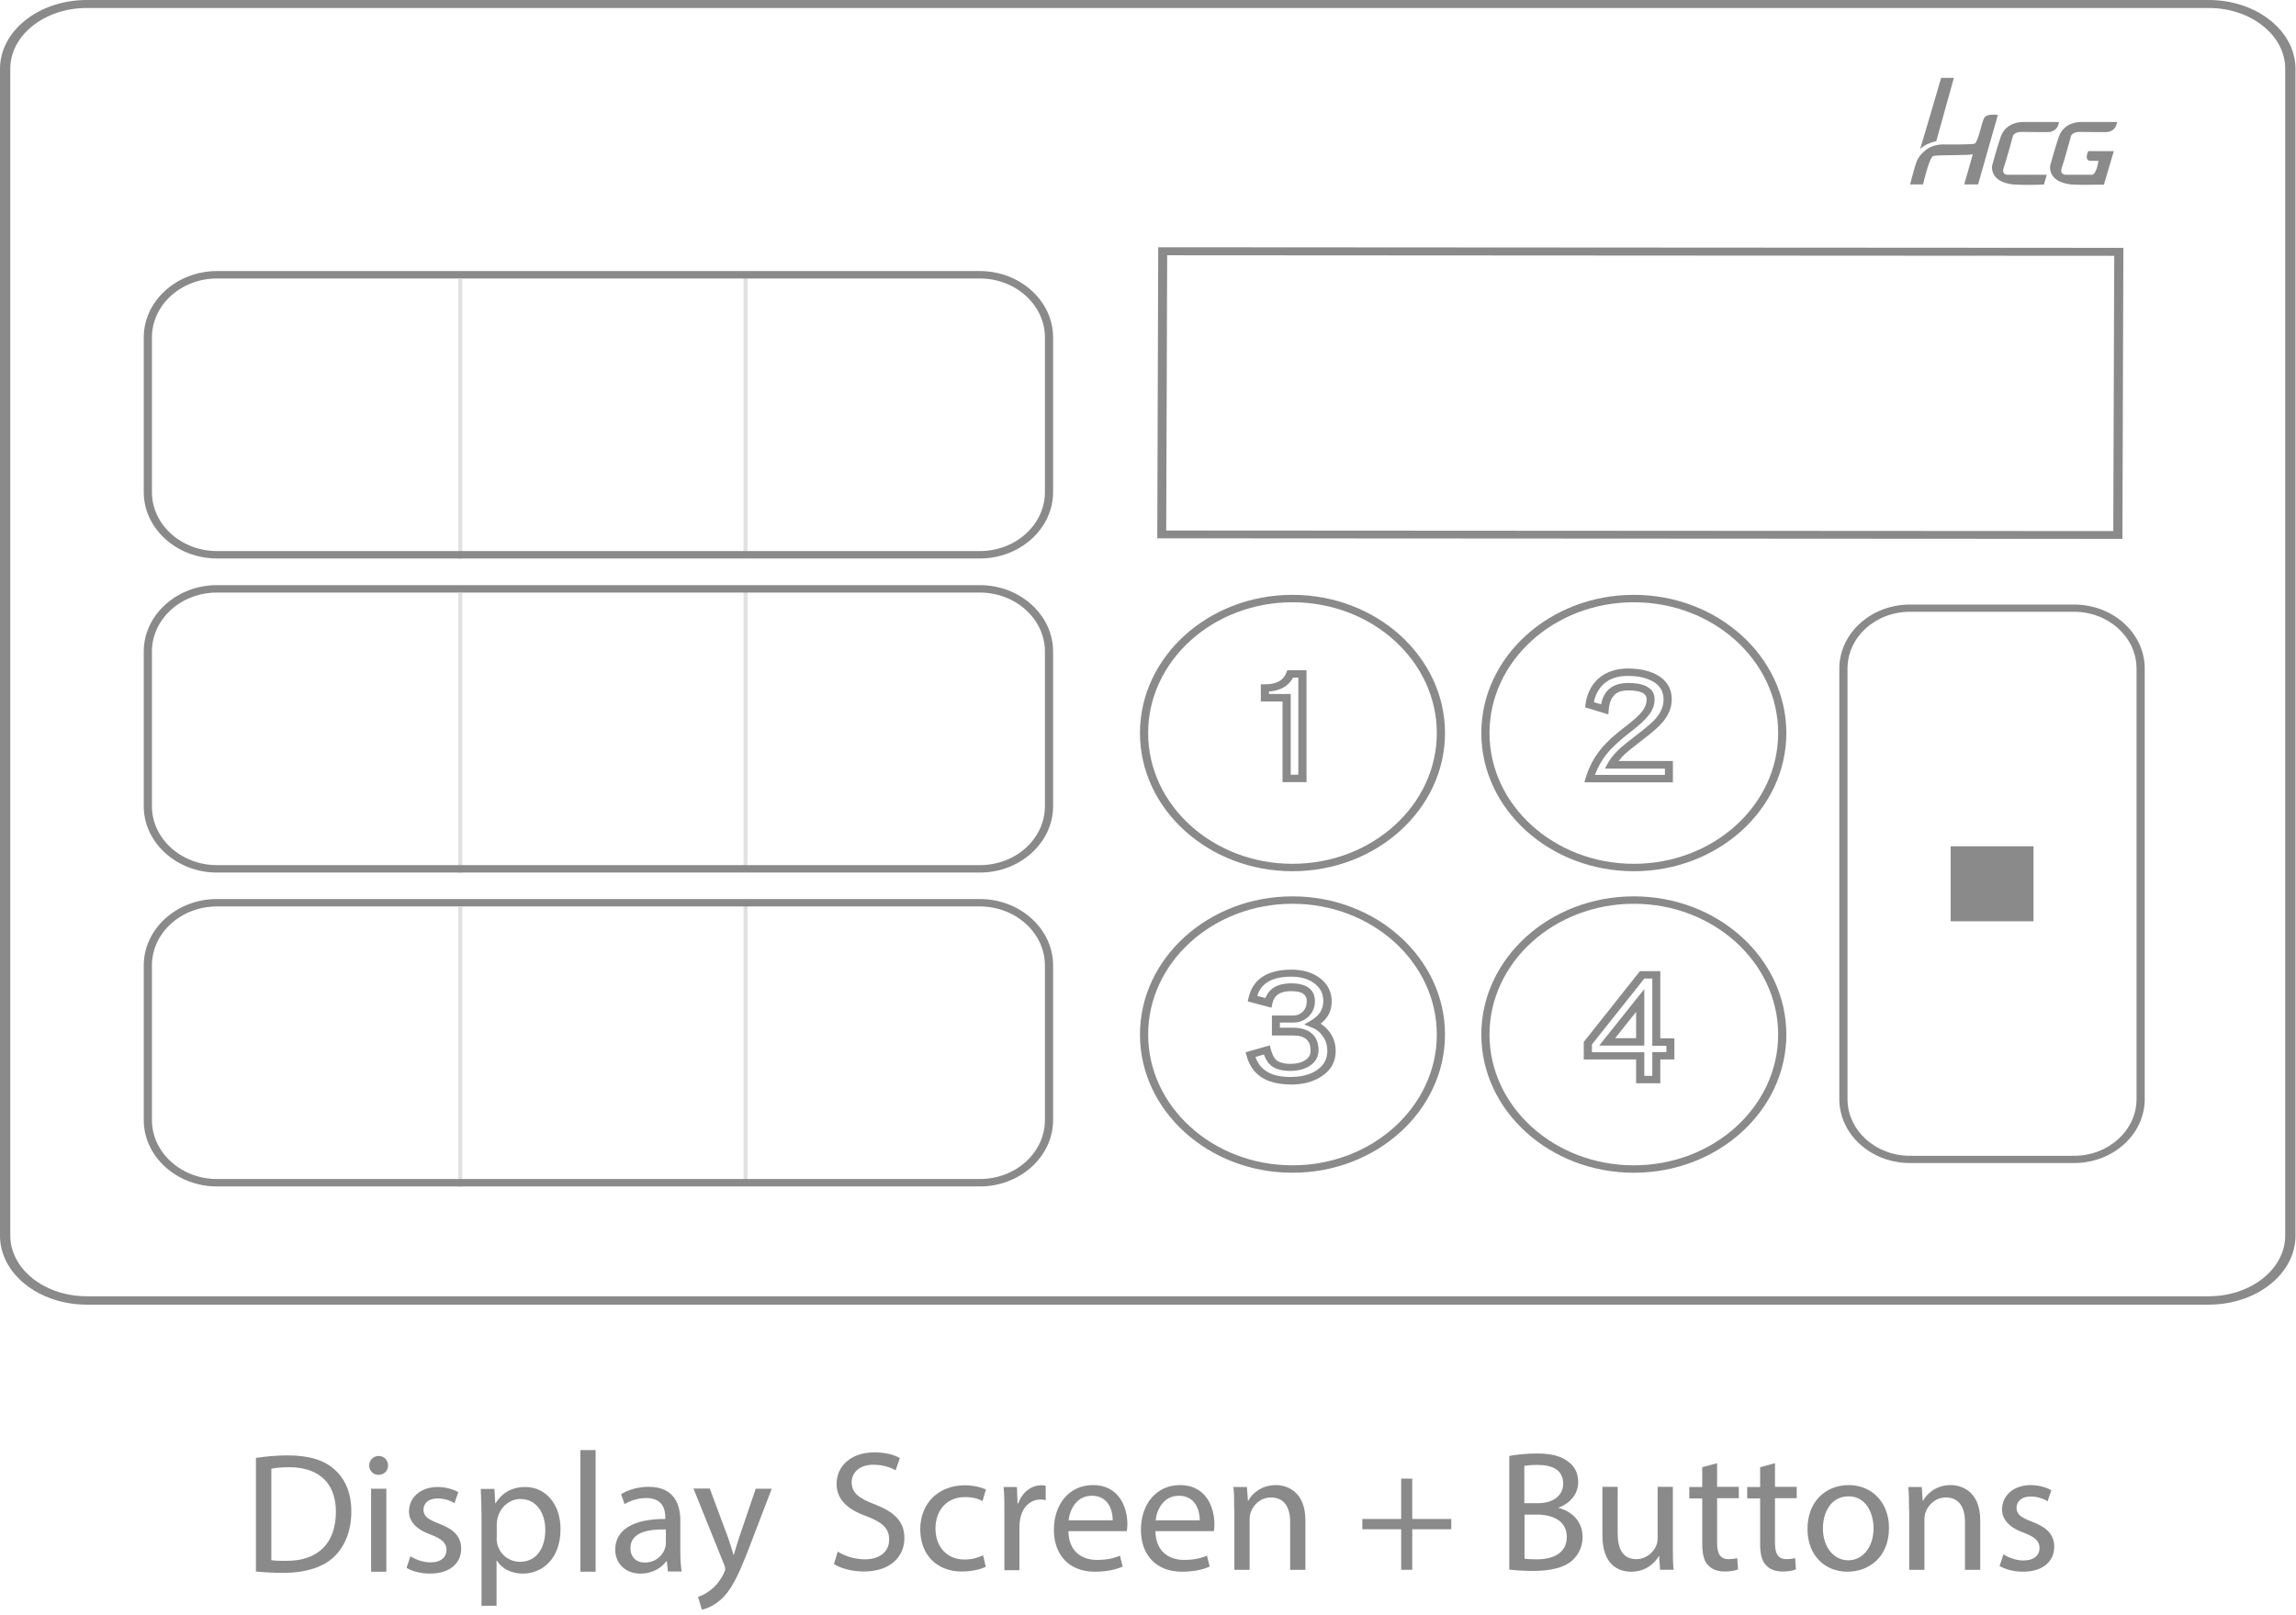 <svg width="297" height="209" viewBox="0 0 297 209" fill="none" xmlns="http://www.w3.org/2000/svg">
<path d="M108.392 200.78C109.254 201.322 110.535 201.766 111.865 201.766C113.86 201.766 115.018 200.731 115.018 199.204C115.018 197.8 114.205 197.012 112.185 196.224C109.722 195.362 108.22 194.106 108.22 191.988C108.22 189.648 110.166 187.924 113.072 187.924C114.599 187.924 115.732 188.269 116.397 188.663L115.855 190.239C115.362 189.968 114.353 189.525 112.998 189.525C110.954 189.525 110.166 190.756 110.166 191.766C110.166 193.17 111.077 193.86 113.146 194.648C115.683 195.633 116.988 196.84 116.988 199.032C116.988 201.347 115.264 203.342 111.717 203.342C110.264 203.342 108.688 202.923 107.875 202.381L108.368 200.756L108.392 200.78Z" fill="#8A8A8A"/>
<path d="M127.512 202.727C126.994 202.998 125.861 203.343 124.408 203.343C121.157 203.343 119.039 201.151 119.039 197.875C119.039 194.599 121.305 192.186 124.827 192.186C125.985 192.186 127.019 192.481 127.536 192.727L127.093 194.23C126.625 193.959 125.886 193.713 124.827 193.713C122.364 193.713 121.009 195.535 121.009 197.776C121.009 200.264 122.61 201.791 124.753 201.791C125.861 201.791 126.6 201.496 127.167 201.249L127.512 202.702V202.727Z" fill="#8A8A8A"/>
<path d="M129.923 195.757C129.923 194.501 129.923 193.417 129.824 192.407H131.548L131.622 194.525H131.721C132.213 193.097 133.395 192.186 134.701 192.186C134.923 192.186 135.07 192.186 135.267 192.259V194.107C135.07 194.057 134.873 194.033 134.602 194.033C133.223 194.033 132.238 195.067 131.967 196.545C131.918 196.816 131.868 197.112 131.868 197.456V203.17H129.923V195.781V195.757Z" fill="#8A8A8A"/>
<path d="M138.2 198.121C138.249 200.756 139.949 201.84 141.894 201.84C143.298 201.84 144.136 201.594 144.875 201.298L145.219 202.702C144.53 203.022 143.348 203.367 141.623 203.367C138.298 203.367 136.328 201.2 136.328 197.949C136.328 194.698 138.249 192.161 141.377 192.161C144.899 192.161 145.835 195.239 145.835 197.21C145.835 197.604 145.786 197.924 145.761 198.121H138.175H138.2ZM143.939 196.717C143.939 195.486 143.422 193.54 141.229 193.54C139.234 193.54 138.372 195.363 138.225 196.717H143.963H143.939Z" fill="#8A8A8A"/>
<path d="M149.458 198.121C149.507 200.756 151.207 201.84 153.152 201.84C154.556 201.84 155.394 201.594 156.132 201.298L156.477 202.702C155.788 203.022 154.605 203.367 152.881 203.367C149.556 203.367 147.586 201.2 147.586 197.949C147.586 194.698 149.507 192.161 152.635 192.161C156.157 192.161 157.093 195.239 157.093 197.21C157.093 197.604 157.044 197.924 157.019 198.121H149.433H149.458ZM155.196 196.717C155.196 195.486 154.679 193.54 152.487 193.54C150.492 193.54 149.63 195.363 149.482 196.717H155.221H155.196Z" fill="#8A8A8A"/>
<path d="M159.649 195.313C159.649 194.205 159.649 193.294 159.551 192.407H161.299L161.423 194.18H161.472C162.014 193.17 163.245 192.161 165.043 192.161C166.546 192.161 168.861 193.047 168.861 196.717V203.121H166.89V196.939C166.89 195.215 166.25 193.762 164.403 193.762C163.097 193.762 162.112 194.673 161.767 195.757C161.669 196.003 161.644 196.323 161.644 196.668V203.121H159.674V195.289L159.649 195.313Z" fill="#8A8A8A"/>
<path d="M182.68 191.323V196.545H187.729V197.875H182.68V203.121H181.251V197.875H176.227V196.545H181.251V191.323H182.68Z" fill="#8A8A8A"/>
<path d="M195.234 188.392C196.072 188.219 197.426 188.072 198.781 188.072C200.727 188.072 201.958 188.417 202.894 189.155C203.682 189.722 204.15 190.609 204.15 191.791C204.15 193.219 203.19 194.5 201.613 195.067V195.116C203.042 195.461 204.717 196.643 204.717 198.859C204.717 200.14 204.2 201.125 203.436 201.864C202.377 202.825 200.702 203.268 198.239 203.268C196.909 203.268 195.875 203.17 195.234 203.096V188.392ZM197.18 194.5H198.953C200.998 194.5 202.205 193.441 202.205 191.988C202.205 190.239 200.875 189.549 198.904 189.549C198.017 189.549 197.5 189.623 197.18 189.673V194.475V194.5ZM197.18 201.667C197.55 201.741 198.116 201.766 198.806 201.766C200.801 201.766 202.672 201.027 202.672 198.859C202.672 196.815 200.899 195.978 198.806 195.978H197.205V201.667H197.18Z" fill="#8A8A8A"/>
<path d="M216.394 200.189C216.394 201.298 216.394 202.283 216.493 203.12H214.744L214.621 201.372H214.572C214.054 202.234 212.921 203.367 211 203.367C209.301 203.367 207.281 202.431 207.281 198.662V192.382H209.252V198.318C209.252 200.362 209.867 201.741 211.665 201.741C212.971 201.741 213.907 200.83 214.251 199.968C214.375 199.672 214.424 199.327 214.424 198.958V192.382H216.394V200.189Z" fill="#8A8A8A"/>
<path d="M222.116 189.303V192.382H224.923V193.86H222.116V199.648C222.116 200.978 222.485 201.741 223.593 201.741C224.111 201.741 224.48 201.667 224.726 201.618L224.825 203.071C224.455 203.219 223.84 203.342 223.076 203.342C222.165 203.342 221.426 203.047 220.958 202.529C220.391 201.963 220.194 201.002 220.194 199.746V193.884H218.52V192.407H220.194V189.845L222.116 189.328V189.303Z" fill="#8A8A8A"/>
<path d="M229.604 189.303V192.382H232.412V193.86H229.604V199.648C229.604 200.978 229.973 201.741 231.082 201.741C231.599 201.741 231.968 201.667 232.215 201.618L232.313 203.071C231.944 203.219 231.328 203.342 230.564 203.342C229.653 203.342 228.914 203.047 228.446 202.529C227.88 201.963 227.683 201.002 227.683 199.746V193.884H226.008V192.407H227.683V189.845L229.604 189.328V189.303Z" fill="#8A8A8A"/>
<path d="M244.35 197.678C244.35 201.643 241.592 203.367 238.981 203.367C236.05 203.367 233.809 201.249 233.809 197.85C233.809 194.254 236.173 192.161 239.153 192.161C242.133 192.161 244.35 194.402 244.35 197.678ZM235.804 197.776C235.804 200.116 237.158 201.889 239.079 201.889C241 201.889 242.355 200.141 242.355 197.727C242.355 195.904 241.444 193.614 239.129 193.614C236.813 193.614 235.804 195.732 235.804 197.776Z" fill="#8A8A8A"/>
<path d="M246.942 195.313C246.942 194.205 246.942 193.294 246.844 192.407H248.593L248.716 194.18H248.765C249.307 193.17 250.538 192.161 252.336 192.161C253.839 192.161 256.154 193.047 256.154 196.717V203.121H254.183V196.939C254.183 195.215 253.543 193.762 251.696 193.762C250.39 193.762 249.405 194.673 249.06 195.757C248.962 196.003 248.937 196.323 248.937 196.668V203.121H246.967V195.289L246.942 195.313Z" fill="#8A8A8A"/>
<path d="M259.149 201.126C259.74 201.495 260.75 201.914 261.735 201.914C263.163 201.914 263.828 201.2 263.828 200.313C263.828 199.426 263.262 198.885 261.833 198.343C259.888 197.653 258.976 196.594 258.976 195.313C258.976 193.589 260.38 192.161 262.695 192.161C263.779 192.161 264.74 192.481 265.356 192.826L264.863 194.254C264.444 193.983 263.656 193.638 262.646 193.638C261.489 193.638 260.848 194.303 260.848 195.092C260.848 195.978 261.489 196.372 262.893 196.914C264.764 197.628 265.725 198.564 265.725 200.141C265.725 202.037 264.247 203.367 261.686 203.367C260.503 203.367 259.42 203.072 258.656 202.628L259.149 201.151V201.126Z" fill="#8A8A8A"/>
<path d="M33.13 188.639C34.312 188.466 35.716 188.318 37.243 188.318C40.026 188.318 42.022 188.959 43.327 190.19C44.657 191.422 45.445 193.146 45.445 195.559C45.445 197.973 44.681 199.993 43.278 201.372C41.874 202.776 39.559 203.515 36.628 203.515C35.248 203.515 34.091 203.441 33.105 203.342V188.639H33.13ZM35.076 201.865C35.569 201.963 36.283 201.963 37.046 201.963C41.184 201.963 43.45 199.648 43.45 195.609C43.45 192.087 41.455 189.845 37.366 189.845C36.357 189.845 35.593 189.944 35.1 190.042V201.84L35.076 201.865Z" fill="#8A8A8A"/>
<path d="M50.196 189.624C50.196 190.289 49.728 190.83 48.94 190.83C48.25 190.83 47.758 190.289 47.758 189.624C47.758 188.959 48.275 188.392 48.989 188.392C49.704 188.392 50.196 188.934 50.196 189.624ZM48.004 203.367V192.628H49.974V203.367H48.004Z" fill="#8A8A8A"/>
<path d="M53.079 201.372C53.67 201.741 54.679 202.16 55.665 202.16C57.093 202.16 57.758 201.446 57.758 200.559C57.758 199.672 57.192 199.131 55.763 198.589C53.817 197.899 52.906 196.84 52.906 195.559C52.906 193.835 54.31 192.407 56.625 192.407C57.709 192.407 58.669 192.727 59.285 193.072L58.793 194.5C58.374 194.229 57.586 193.885 56.576 193.885C55.418 193.885 54.778 194.55 54.778 195.338C54.778 196.224 55.418 196.618 56.822 197.16C58.694 197.874 59.655 198.81 59.655 200.387C59.655 202.283 58.177 203.613 55.615 203.613C54.433 203.613 53.349 203.318 52.586 202.874L53.079 201.397V201.372Z" fill="#8A8A8A"/>
<path d="M62.286 196.15C62.286 194.771 62.237 193.663 62.188 192.653H63.961L64.059 194.5H64.109C64.921 193.195 66.178 192.407 67.951 192.407C70.562 192.407 72.507 194.599 72.507 197.85C72.507 201.717 70.143 203.613 67.606 203.613C66.177 203.613 64.921 202.997 64.281 201.938H64.232V207.776H62.286V196.15ZM64.232 199.007C64.232 199.303 64.281 199.549 64.33 199.796C64.675 201.15 65.857 202.086 67.261 202.086C69.33 202.086 70.537 200.411 70.537 197.948C70.537 195.806 69.404 193.958 67.335 193.958C66.005 193.958 64.749 194.919 64.38 196.372C64.306 196.618 64.257 196.914 64.257 197.16V199.007H64.232Z" fill="#8A8A8A"/>
<path d="M75.074 187.628H77.045V203.367H75.074V187.628Z" fill="#8A8A8A"/>
<path d="M86.404 203.367L86.257 202.012H86.183C85.592 202.849 84.409 203.613 82.882 203.613C80.69 203.613 79.582 202.086 79.582 200.534C79.582 197.948 81.897 196.52 86.06 196.544V196.323C86.06 195.436 85.813 193.835 83.597 193.835C82.587 193.835 81.552 194.155 80.789 194.623L80.346 193.342C81.232 192.776 82.538 192.382 83.892 192.382C87.193 192.382 88.005 194.623 88.005 196.766V200.78C88.005 201.716 88.055 202.628 88.178 203.342H86.404V203.367ZM86.109 197.899C83.966 197.85 81.552 198.219 81.552 200.313C81.552 201.569 82.39 202.184 83.4 202.184C84.803 202.184 85.69 201.298 86.01 200.386C86.084 200.189 86.133 199.968 86.133 199.771V197.899H86.109Z" fill="#8A8A8A"/>
<path d="M91.821 192.628L94.186 198.983C94.432 199.697 94.703 200.534 94.875 201.175H94.925C95.122 200.534 95.343 199.721 95.614 198.933L97.757 192.628H99.826L96.895 200.288C95.491 203.958 94.531 205.854 93.201 207.012C92.24 207.849 91.279 208.194 90.787 208.268L90.294 206.618C90.787 206.47 91.427 206.15 92.018 205.657C92.56 205.238 93.225 204.475 93.668 203.49C93.767 203.293 93.816 203.145 93.816 203.022C93.816 202.899 93.767 202.751 93.693 202.505L89.703 192.604H91.846L91.821 192.628Z" fill="#8A8A8A"/>
<path d="M126.742 72.263H28.076C22.855 72.263 18.594 68.397 18.594 63.668V43.669C18.594 38.94 22.855 35.073 28.076 35.073H126.742C131.964 35.073 136.225 38.94 136.225 43.669V63.668C136.225 68.397 131.964 72.263 126.742 72.263ZM28.076 36.033C23.421 36.033 19.653 39.457 19.653 43.669V63.668C19.653 67.879 23.446 71.303 28.076 71.303H126.742C131.397 71.303 135.166 67.879 135.166 63.668V43.669C135.166 39.457 131.373 36.033 126.742 36.033H28.076Z" fill="#8A8A8A"/>
<path d="M126.742 112.903H28.076C22.855 112.903 18.594 109.036 18.594 104.307V84.308C18.594 79.579 22.855 75.712 28.076 75.712H126.742C131.964 75.712 136.225 79.579 136.225 84.308V104.307C136.225 109.036 131.964 112.903 126.742 112.903ZM28.076 76.672C23.421 76.672 19.653 80.096 19.653 84.308V104.307C19.653 108.519 23.446 111.942 28.076 111.942H126.742C131.397 111.942 135.166 108.519 135.166 104.307V84.308C135.166 80.096 131.373 76.672 126.742 76.672H28.076Z" fill="#8A8A8A"/>
<path d="M126.742 153.517H28.076C22.855 153.517 18.594 149.65 18.594 144.921V124.922C18.594 120.193 22.855 116.326 28.076 116.326H126.742C131.964 116.326 136.225 120.193 136.225 124.922V144.921C136.225 149.65 131.964 153.517 126.742 153.517ZM28.076 117.287C23.421 117.287 19.653 120.71 19.653 124.922V144.921C19.653 149.133 23.446 152.556 28.076 152.556H126.742C131.397 152.556 135.166 149.133 135.166 144.921V124.922C135.166 120.71 131.373 117.287 126.742 117.287H28.076Z" fill="#8A8A8A"/>
<path d="M256.663 15.271C256.318 15.911 255.924 18.251 255.432 18.596C254.964 18.719 251.639 18.694 251.639 18.694C251.639 18.694 250.235 18.547 249.176 19.359C248.116 20.172 247.919 20.886 247.747 21.428C247.575 21.97 247.082 23.866 247.082 23.866H248.757C248.757 23.866 249.545 20.394 250.062 20.197C250.579 20 254.84 20.147 255.185 19.95C255.21 19.975 254.077 23.866 254.077 23.866H255.875L258.436 14.877C258.436 14.877 257.008 14.63 256.663 15.271Z" fill="#8A8A8A"/>
<path d="M250.457 18.3L252.747 10.074H251.097C251.097 10.074 248.388 19.334 248.363 19.334C248.954 18.571 250.457 18.275 250.457 18.275V18.3Z" fill="#8A8A8A"/>
<path d="M266.339 15.788H261.758C261.758 15.788 259.517 15.641 258.803 17.709C258.236 19.384 257.694 21.429 257.694 21.429C257.694 21.429 257.276 23.522 260.404 23.867C262.62 23.99 264.394 23.867 264.394 23.867L264.763 22.611H259.616C259.616 22.611 258.901 22.537 259.172 21.773C259.468 20.961 260.379 17.611 260.379 17.611C260.379 17.611 260.502 17.02 261.684 17.069C262.694 17.094 264.911 17.094 264.911 17.094C264.911 17.094 266.167 17.143 266.339 15.788Z" fill="#8A8A8A"/>
<path d="M270.428 20.813H271.437C271.437 20.813 271.364 21.626 271.043 22.217C270.92 22.463 270.772 22.562 270.649 22.611H267.127C267.127 22.611 266.413 22.537 266.684 21.773C266.98 20.961 267.891 17.611 267.891 17.611C267.891 17.611 268.014 17.02 269.196 17.069C270.206 17.094 272.423 17.094 272.423 17.094C272.423 17.094 273.679 17.143 273.851 15.788H269.27C269.27 15.788 267.029 15.641 266.314 17.709C265.748 19.384 265.206 21.429 265.206 21.429C265.206 21.429 264.787 23.522 267.915 23.867C269.319 23.941 270.551 23.916 271.265 23.892H272.152L273.432 19.557H270.132C269.541 20.862 270.428 20.813 270.428 20.813Z" fill="#8A8A8A"/>
<path d="M274.547 69.727H274.029L149.699 69.653L149.822 31.994H150.34L274.67 32.068L274.547 69.727ZM150.857 68.643L273.365 68.717L273.488 33.102L150.98 33.029L150.857 68.643Z" fill="#8A8A8A"/>
<path d="M167.189 112.73C156.303 112.73 147.461 104.701 147.461 94.849C147.461 84.998 156.303 76.968 167.189 76.968C178.076 76.968 186.918 84.998 186.918 94.849C186.918 104.701 178.076 112.73 167.189 112.73ZM167.189 77.929C156.894 77.929 148.52 85.515 148.52 94.849C148.52 104.184 156.894 111.77 167.189 111.77C177.484 111.77 185.859 104.184 185.859 94.849C185.859 85.515 177.484 77.929 167.189 77.929Z" fill="#8A8A8A"/>
<path d="M167.189 151.744C156.303 151.744 147.461 143.714 147.461 133.863C147.461 124.011 156.303 115.981 167.189 115.981C178.076 115.981 186.918 124.011 186.918 133.863C186.918 143.714 178.076 151.744 167.189 151.744ZM167.189 116.942C156.894 116.942 148.52 124.528 148.52 133.863C148.52 143.197 156.894 150.783 167.189 150.783C177.484 150.783 185.859 143.197 185.859 133.863C185.859 124.528 177.484 116.942 167.189 116.942Z" fill="#8A8A8A"/>
<path d="M211.346 112.73C200.459 112.73 191.617 104.701 191.617 94.849C191.617 84.998 200.459 76.968 211.346 76.968C222.232 76.968 231.074 84.998 231.074 94.849C231.074 104.701 222.232 112.73 211.346 112.73ZM211.346 77.929C201.05 77.929 192.676 85.515 192.676 94.849C192.676 104.184 201.05 111.77 211.346 111.77C221.641 111.77 230.015 104.184 230.015 94.849C230.015 85.515 221.641 77.929 211.346 77.929Z" fill="#8A8A8A"/>
<path d="M211.346 151.744C200.459 151.744 191.617 143.714 191.617 133.863C191.617 124.011 200.459 115.981 211.346 115.981C222.232 115.981 231.074 124.011 231.074 133.863C231.074 143.714 222.232 151.744 211.346 151.744ZM211.346 116.942C201.05 116.942 192.676 124.528 192.676 133.863C192.676 143.197 201.05 150.783 211.346 150.783C221.641 150.783 230.015 143.197 230.015 133.863C230.015 124.528 221.641 116.942 211.346 116.942Z" fill="#8A8A8A"/>
<path opacity="0.25" d="M59.798 36.107H59.281V72.338H59.798V36.107Z" fill="#8A8A8A"/>
<path opacity="0.25" d="M96.697 35.565H96.18V71.796H96.697V35.565Z" fill="#8A8A8A"/>
<path opacity="0.25" d="M59.798 76.722H59.281V112.952H59.798V76.722Z" fill="#8A8A8A"/>
<path opacity="0.25" d="M96.697 76.18H96.18V112.41H96.697V76.18Z" fill="#8A8A8A"/>
<path opacity="0.25" d="M59.798 117.36H59.281V153.591H59.798V117.36Z" fill="#8A8A8A"/>
<path opacity="0.25" d="M96.697 116.819H96.18V153.049H96.697V116.819Z" fill="#8A8A8A"/>
<path d="M268.294 150.487H247.063C242.014 150.487 237.926 146.768 237.926 142.212V86.5C237.926 81.943 242.039 78.224 247.063 78.224H268.294C273.343 78.224 277.432 81.943 277.432 86.5V142.212C277.432 146.793 273.319 150.487 268.294 150.487ZM247.063 79.16C242.605 79.16 238.985 82.436 238.985 86.5V142.212C238.985 146.251 242.605 149.551 247.063 149.551H268.294C272.752 149.551 276.373 146.251 276.373 142.212V86.5C276.373 82.46 272.752 79.16 268.294 79.16H247.063Z" fill="#8A8A8A"/>
<path d="M169.005 101.204H165.902V90.761H163.094V88.544H163.611C165.113 88.544 166 88.076 166.394 87.042L166.517 86.722H169.005V101.204ZM166.961 100.243H167.946V87.682H167.256C166.837 88.495 165.975 89.332 164.153 89.48V89.8H166.961V100.243Z" fill="#8A8A8A"/>
<path d="M216.423 101.228H204.945L205.118 100.637C205.536 99.258 206.201 98.002 207.088 96.918C207.827 96.007 208.911 95.021 210.29 93.987C211.349 93.174 212.088 92.509 212.457 91.992C212.827 91.499 212.999 91.031 212.999 90.514C212.999 90.194 212.999 89.332 210.61 89.332C209.625 89.332 208.295 89.578 208.098 91.82L208.049 92.435L205.044 91.524L205.093 91.13C205.29 89.726 205.857 88.593 206.817 87.756C207.802 86.918 209.083 86.499 210.61 86.499C212.26 86.499 213.615 86.844 214.649 87.509C215.708 88.224 216.25 89.209 216.25 90.465C216.25 91.524 215.856 92.534 215.068 93.445C214.6 94.012 213.738 94.775 212.433 95.76C211.374 96.573 210.684 97.139 210.364 97.41C209.97 97.755 209.65 98.125 209.379 98.469H216.398V101.203L216.423 101.228ZM206.349 100.267H215.364V99.455H207.605L207.975 98.765C208.344 98.1 208.886 97.435 209.625 96.77C209.97 96.475 210.659 95.908 211.743 95.071C212.975 94.135 213.812 93.421 214.231 92.903C214.871 92.14 215.191 91.352 215.191 90.49C215.191 89.554 214.797 88.815 214.009 88.297C213.172 87.756 212.014 87.46 210.585 87.46C209.305 87.46 208.295 87.78 207.507 88.445C206.842 89.036 206.374 89.849 206.177 90.859L207.113 91.13C207.531 88.864 209.206 88.371 210.585 88.371C213.442 88.371 214.034 89.529 214.034 90.49C214.034 91.179 213.787 91.869 213.295 92.509C212.851 93.1 212.088 93.815 210.93 94.701C209.625 95.711 208.59 96.622 207.901 97.484C207.211 98.322 206.694 99.258 206.3 100.292L206.349 100.267Z" fill="#8A8A8A"/>
<path d="M166.917 140.315C163.814 140.315 161.892 139.059 161.252 136.596L161.129 136.153L164.257 135.266L164.38 135.759C164.577 136.497 164.848 136.99 165.217 137.261C165.587 137.507 166.153 137.655 166.917 137.655C167.73 137.655 168.395 137.483 168.863 137.162C169.331 136.842 169.528 136.473 169.528 135.956C169.528 134.601 168.813 133.985 167.237 133.985H164.528V131.399H167.336C167.779 131.399 168.173 131.227 168.518 130.907C168.863 130.562 169.035 130.118 169.035 129.577C169.035 128.961 168.813 128.247 167.015 128.247C165.587 128.247 164.823 128.764 164.577 129.872L164.479 130.389L161.4 129.577L161.498 129.158C161.843 127.483 163.099 125.463 167.04 125.463C168.542 125.463 169.799 125.833 170.759 126.572C171.744 127.335 172.261 128.345 172.261 129.577C172.261 130.808 171.794 131.695 170.833 132.458C171.326 132.778 171.744 133.172 172.064 133.64C172.532 134.33 172.779 135.118 172.779 135.98C172.779 137.359 172.188 138.468 170.981 139.256C169.922 139.97 168.567 140.34 166.917 140.34V140.315ZM162.41 136.793C163.025 138.517 164.503 139.354 166.917 139.354C168.321 139.354 169.478 139.059 170.34 138.468C171.252 137.852 171.695 137.039 171.695 135.956C171.695 135.266 171.523 134.65 171.129 134.108C170.759 133.567 170.291 133.172 169.626 132.926L168.715 132.557L169.552 132.064C170.636 131.448 171.178 130.611 171.178 129.527C171.178 128.591 170.808 127.852 170.045 127.261C169.281 126.67 168.272 126.375 167.015 126.375C164.602 126.375 163.149 127.187 162.631 128.862L163.69 129.133C164.06 128.173 164.947 127.237 167.015 127.237C169.7 127.237 170.094 128.665 170.094 129.503C170.094 130.315 169.823 130.98 169.306 131.498C168.739 132.04 168.099 132.31 167.336 132.31H165.562V132.975H167.212C169.38 132.975 170.562 134.01 170.562 135.906C170.562 136.719 170.193 137.384 169.478 137.877C168.813 138.32 167.951 138.566 166.892 138.566C165.882 138.566 165.094 138.369 164.552 137.975C164.084 137.655 163.74 137.138 163.493 136.448L162.385 136.768L162.41 136.793Z" fill="#8A8A8A"/>
<path d="M214.793 140.168H211.64V137.089H204.867V134.823L212.133 125.661H214.768V134.355H216.591V137.089H214.768V140.168H214.793ZM212.699 139.207H213.734V136.128H215.556V135.315H213.734V126.621H212.699L205.926 135.143V136.153H212.699V139.232V139.207ZM212.699 135.291H206.862L212.699 127.976V135.291ZM208.931 134.33H211.64V130.931L208.931 134.33Z" fill="#8A8A8A"/>
<path d="M263.046 109.503H252.332V119.207H263.046V109.503Z" fill="#8A8A8A"/>
<path d="M0 159.896C0 164.821 5.025 168.811 11.231 168.811H285.704C291.91 168.811 296.935 164.821 296.935 159.896V8.916C296.935 3.99 291.91 0 285.704 0H11.231C5.025 0 0 3.99 0 8.916V159.896ZM11.231 1.034H285.704C291.171 1.034 295.605 4.557 295.605 8.891V159.871C295.605 164.206 291.171 167.728 285.704 167.728H11.231C5.763 167.728 1.33 164.206 1.33 159.871V8.891C1.33 4.557 5.763 1.034 11.231 1.034Z" fill="#8A8A8A"/>
</svg>
